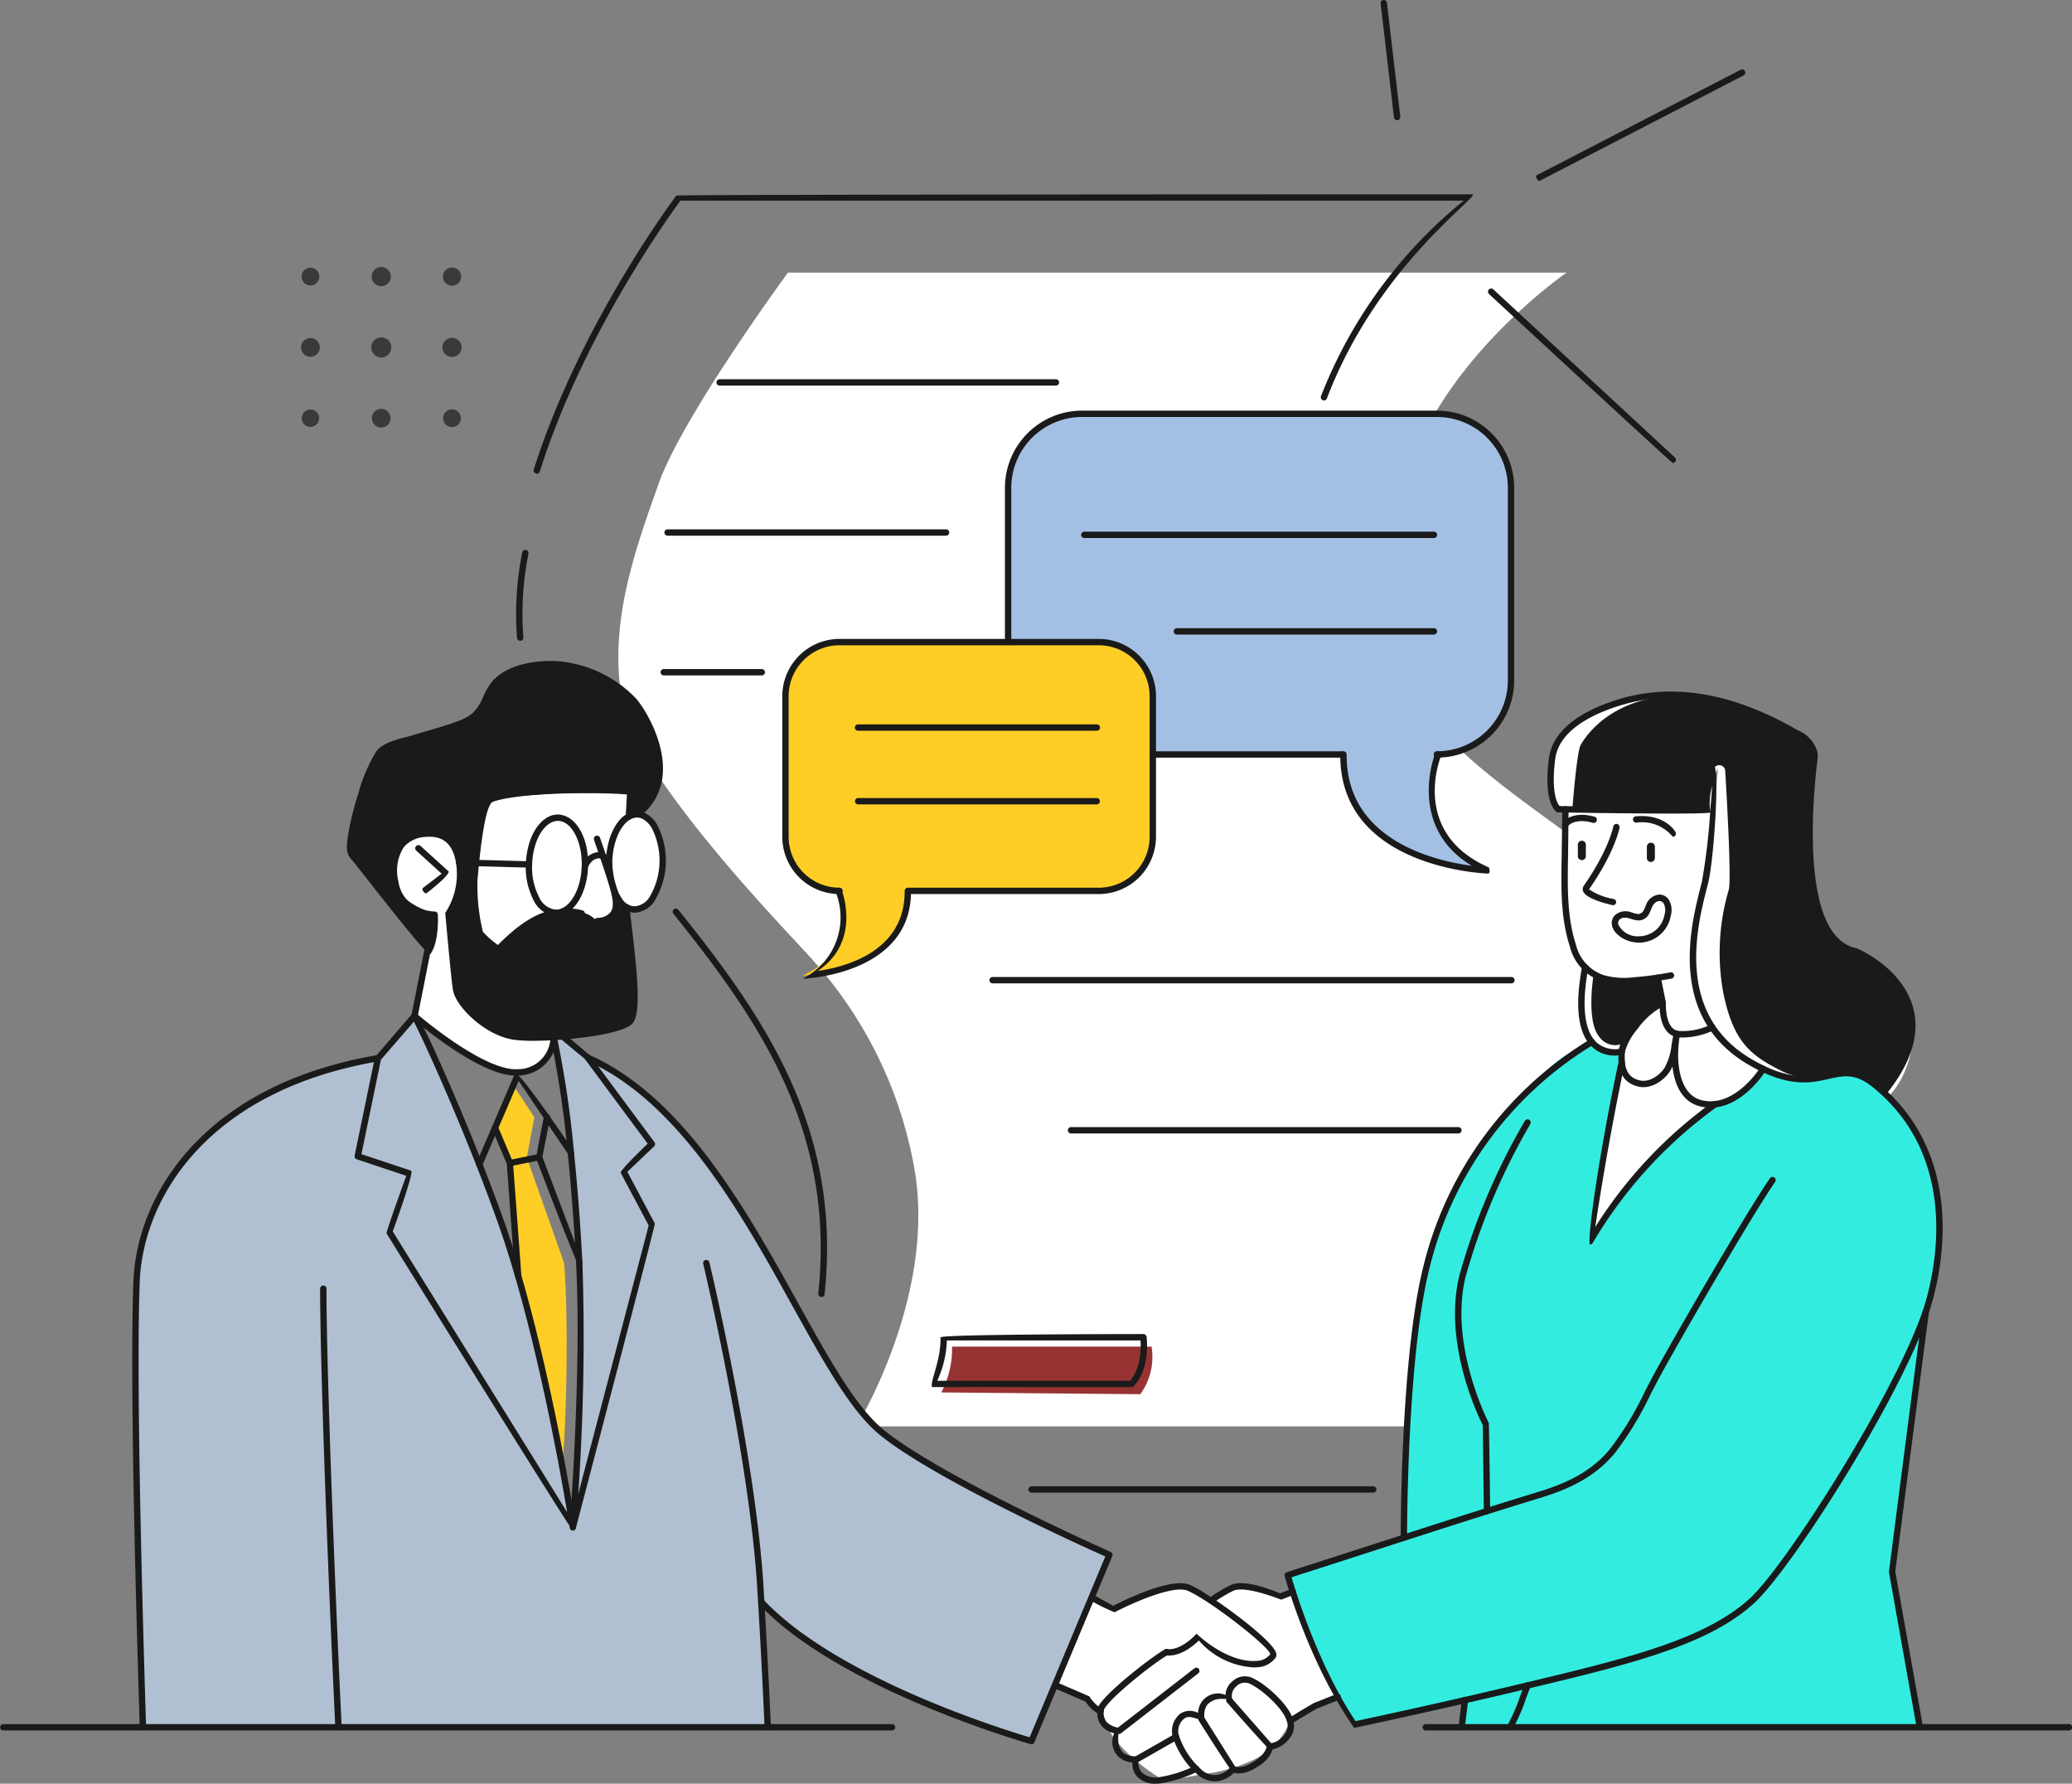 <svg id="Group_1084164" data-name="Group 1084164" xmlns="http://www.w3.org/2000/svg" xmlns:xlink="http://www.w3.org/1999/xlink" width="254" height="218.605" viewBox="0 0 254 218.605">
  <rect x="0" y="0" width="254" height="218.605" fill="#808080" stroke="none"/>
  <defs>
    <clipPath id="clip-path">
      <rect id="Rectangle_381003" data-name="Rectangle 381003" width="254" height="218.605" fill="none"/>
    </clipPath>
  </defs>
  <g id="Group_1084163" data-name="Group 1084163" clip-path="url(#clip-path)">
    <path id="Path_839419" data-name="Path 839419" d="M88.931,167.733s9.665-15.64,7.176-31.17a51.647,51.647,0,0,0-13.115-26.617c-1.58-1.863-21.093-21.683-22.783-31.127S61.775,60.383,64.7,52.155,80.534,26.334,80.534,26.334h95.455S158.823,38.092,155.6,54.325s-.651,23.887,9.9,32.742,23.407,15.042,27.082,26.366-21.844,54.3-21.844,54.3Z" transform="translate(16.057 7.078)" fill="#fff"/>
    <path id="Path_839420" data-name="Path 839420" d="M67.731,94.023s.973,7.552.948,9.863.973,4.085-2.413,4.887-9.44,1.454-11.654,1.063-7.012-2.171-7.606-5.438-.78-4.948-.78-4.948l-2.9-.074s-7-8.742-8.007-10.3-1.734-1.915-1.488-3.095a67.535,67.535,0,0,1,1.96-7.558c.68-1.654,1.034-3.339,2.423-3.989s8.625-2.719,10.1-3.457,2.1-3.006,2.97-4.13a7.446,7.446,0,0,1,4.982-2.564c2.149-.157,6.892-.1,9.956,2.309a15.453,15.453,0,0,1,5.546,9.555c.443,3.309-2.508,6.212-2.508,6.212l-1.18.4Z" transform="translate(9.08 17.264)" fill="#1a1a1a"/>
    <path id="Path_839421" data-name="Path 839421" d="M153.282,93.65s1.028,2.189,7.671.831l.409,1.757.3,1.661-2.053,2.378-1.878,3.353a4.481,4.481,0,0,1-3.926-1.4c-1.619-1.986-.527-8.583-.527-8.583" transform="translate(41.1 25.17)" fill="#fff"/>
    <path id="Path_839422" data-name="Path 839422" d="M63.034,89.328s.716,3.056-2.222,2.961a3.964,3.964,0,0,0-2.366-1.029,8.268,8.268,0,0,0-3.83.336,21.271,21.271,0,0,0-5.676,3.858c-.264.235-2.455-1.6-2.455-1.6a25.821,25.821,0,0,1-.808-5.728,57.114,57.114,0,0,1,1.19-9.145c.315-.974.256-1.458,1.214-1.642s9.936-1.072,11.435-.96,5.316.053,5.316.053v2.777s4.309-.584,3.984,5.926c-.358,7.151-4.6,5.56-4.6,5.56l-.9-.206Z" transform="translate(12.276 20.526)" fill="#fff"/>
    <path id="Path_839423" data-name="Path 839423" d="M44.766,90.048a11.28,11.28,0,0,0,1.427-5.065c-.029-2.591-.971-4.356-2.6-4.479s-5.659.145-5.8,4.318S43.082,90.3,43.082,90.3s.3,3.6-.872,4.636l-1.595,7.641s8.379,7.836,12.7,7.049,4.353-4.329,4.353-4.329-4.134.4-5.977-.326-4.727-2.521-5.61-4.523-1.314-10.4-1.314-10.4" transform="translate(10.156 21.631)" fill="#fff"/>
    <path id="Path_839424" data-name="Path 839424" d="M106.553,154.664l2.581,1.444a58.086,58.086,0,0,1,6.573-2.628,4.851,4.851,0,0,1,4.154.811,3.382,3.382,0,0,0,1.364.546,12.423,12.423,0,0,1,3.528-1.566c1.509-.264,4.668,1.257,4.668,1.257l1.517-.584s4.609,11.725,5.555,12.845l-5.773,2.944a9.028,9.028,0,0,1-4.862,4.927,18.841,18.841,0,0,1-5.912,1.581s-4.106.988-5.258.438a22.629,22.629,0,0,1-5.552-4.8,18.117,18.117,0,0,1-1.651-3.291l-1.426-1.473-3.985-1.723Z" transform="translate(27.434 41.185)" fill="#fff"/>
    <path id="Path_839425" data-name="Path 839425" d="M169.088,105.811a13.908,13.908,0,0,1-4.136.8c-1.528-.108-1.849-2.342-1.849-2.342l-.678-4.391s-4.354.658-6.528,0-3.926-2.232-4.418-6.5-.256-14.932-.256-14.932l17.183.775s-.4-3.325.751-4.466c0,0,.473.67.088,4.131s-.669,7.931-.991,8.776a31.622,31.622,0,0,0-1.529,9.22c.161,3.38.7,6.945,2.362,8.926" transform="translate(40.628 20.092)" fill="#fff"/>
    <path id="Path_839426" data-name="Path 839426" d="M64.344,100.753a197.559,197.559,0,0,1,2.65,20.2c.557,9.039.962,31.455-.307,39.1,0,0-3.671-17.4-5.009-23.756-1.618-7.7-6.076-19.7-9.586-27.6s-4.8-10.665-4.8-10.665l-4.411,5.311s-8.782,1.04-15.872,5.7-12.431,11.336-13.7,20.463.688,55.833.688,55.833H90.655l-.813-15.264s7.616,8.94,33.14,16.962l9.555-22.673s-20.305-9.305-26.664-14.3-10-13.345-13.077-18.669c-3.034-5.239-7.6-14.81-15.637-22.137-1.819-1.656-4.706-4.57-8.114-5.572l-3.229-3.042Z" transform="translate(3.46 26.348)" fill="#b0c0d2"/>
    <path id="Path_839427" data-name="Path 839427" d="M68,81s1.745-.7,1.162-4.8-2.192-7.681-5.119-9.336-5.694-3.357-10.135-2.044c-3.47,1.026-3.022,3.848-4.347,5.161s-4.342,2.7-8.694,3.351-4.575,2.562-5.737,6.732a37.348,37.348,0,0,0-1.4,6.91c-.079.742,9.612,12.363,9.612,12.363a5.628,5.628,0,0,0,.763-4.545,5.06,5.06,0,0,1-4.929-5.241c-.009-2.238,1.237-4.562,3.563-4.684,2.634-.142,4.172,1.226,4.429,3.32a9.847,9.847,0,0,1-1.375,6.475s1.25,10,1.311,10.3,3.884,4.593,7.016,4.773,11.215.31,11.591-1.438a19.334,19.334,0,0,0,1.006-7.015A51.2,51.2,0,0,0,66.326,94a2.065,2.065,0,0,1-2.274,1.592A2.867,2.867,0,0,0,62,94.513c-1.5-.307-.79-.32-3.506.178s-6.579,4.3-6.579,4.3-4.466-1.436-4.778-2.154c-.514-1.186-.032-5.175-.032-5.175s.084-6.7.282-8.39c.374-3.2,3.839-2.808,3.839-2.808L65.3,79.514l2.767.223Z" transform="translate(9.066 17.298)" fill="#1a1a1a"/>
    <path id="Path_839428" data-name="Path 839428" d="M191.157,116.4s-2.541-2.654-4.189-2.648-5.871,1.887-9.579,0-8.18-3.96-9.4-9.913a27.237,27.237,0,0,1,.678-12.632c.409-1.651,1.666-15.067,1.666-15.067s-1.91,3.192-1.208,5.382L150.4,80.986s-1.341-4.753.1-7.739c.764-1.587,3.711-4.83,12.206-5.985s18.872,5.4,19.214,6.218-.265,7.1-.265,11.279.147,11.977,5.75,14c0,0,6.917,2.907,6.9,8.944s-3.152,8.694-3.152,8.694" transform="translate(40.27 18.041)" fill="#fff"/>
    <path id="Path_839429" data-name="Path 839429" d="M189.882,115.823s-2.45-2.351-4.1-2.345-4.683,1.525-8.393-.363-5.749-3.547-6.972-9.5a27.242,27.242,0,0,1,.676-12.632c.317-1.284-.2-10.537-.439-14.572a.733.733,0,0,0-1.351-.348,7.637,7.637,0,0,0-1.089,5.236l-16.285-.353s.518-6.792,1-7.677,3.624-6,12.2-6.093c8.126-.089,15.723,5.428,16.066,6.244s-.326,8.8-.326,12.987,1.413,11.4,5.632,12.129c0,0,7.226,3.177,6.891,9.206a13.327,13.327,0,0,1-3.509,8.082" transform="translate(40.834 18.054)" fill="#1a1a1a"/>
    <path id="Path_839430" data-name="Path 839430" d="M132.547,184.325s-6.929-11.975-8.14-18.315l14.426-5.045s-.265-5.915.011-11.074c1.269-23.608,4.909-28.552,6.65-32.343s6.3-8.288,10.8-13.47c1.543-1.78,5.373-3.456,5.373-3.456a6.944,6.944,0,0,0,1.42,1.218,8.478,8.478,0,0,0,2.281,0s-1.587,8.961-3.881,23.215c0,0,1.663-3.667,10.418-12.985a38.727,38.727,0,0,1,4.792-3.659s3.427-.345,6-4.568a10.4,10.4,0,0,0,8.034.887,5.572,5.572,0,0,1,6.724,2.1s6.665,6.36,6.858,14.787-1.871,13.49-1.871,13.49l-3.948,30.115,3.346,19.1-56.3.317.4-3.357Z" transform="translate(33.436 27.043)" fill="#33ece0"/>
    <path id="Path_839431" data-name="Path 839431" d="M92.267,130.076a11.451,11.451,0,0,1-1.321,5.618l24.4.216a7.788,7.788,0,0,0,1.377-5.834Z" transform="translate(24.443 34.96)" fill="#983333"/>
    <path id="Path_839432" data-name="Path 839432" d="M154.047,94.062s1.04,1.614,7.684.256l.41,1.759.3,1.661-2.531,1.879-2.09,2.911a2.4,2.4,0,0,1-3.128-.787c-1.618-1.988-.648-7.679-.648-7.679" transform="translate(41.325 25.28)" fill="#1a1a1a"/>
    <path id="Path_839433" data-name="Path 839433" d="M168.426,99.844s-2.9,1.473-4.436.685-1.512-3.57-1.512-3.57a13.067,13.067,0,0,0-4.965,5.865s-1.3,6.879-2.238,12.712c-.867,5.418-1.643,10.5-1.643,10.5a47.088,47.088,0,0,1,8.227-10.71c4.968-4.875,6.983-5.934,6.983-5.934s4.59-1.082,5.857-4.344c0,0-4.856-2.865-6.273-5.207" transform="translate(41.291 26.059)" fill="#fff"/>
    <path id="Path_839434" data-name="Path 839434" d="M50.073,104.835l-2.246,5.13L49.8,114.37l.827,13.311s1.963,6.982,3.339,13.155,2.148,10.016,2.148,10.016.419-3.9.49-12.261c.067-8.19-.3-11.958-.3-11.958L51.725,113.7l.927-4.951Z" transform="translate(12.854 28.176)" fill="#ffce26"/>
    <path id="Path_839435" data-name="Path 839435" d="M129.8,72.877c-.108,13.761,17.681,14.208,17.681,14.208-10.07-4.409-6.07-14.208-6.07-14.208Z" transform="translate(34.886 19.587)" fill="#a3bfe4"/>
    <path id="Path_839436" data-name="Path 839436" d="M149.984,81.721a9.071,9.071,0,0,0,9.072-9.072V49.043a9.071,9.071,0,0,0-9.072-9.072H106.472A9.071,9.071,0,0,0,97.4,49.043V72.649a9.071,9.071,0,0,0,9.072,9.072h43.512Z" transform="translate(26.178 10.743)" fill="#a3bfe4"/>
    <path id="Path_839437" data-name="Path 839437" d="M114.3,62.024H82.514a6.624,6.624,0,0,0-6.625,6.624v17.24a6.627,6.627,0,0,0,6.625,6.627c-.1,0,2.819,7.156-4.536,10.376,0,0,12.993-.326,12.913-10.376h23.4a6.626,6.626,0,0,0,6.624-6.627V68.648a6.624,6.624,0,0,0-6.624-6.624" transform="translate(20.396 16.67)" fill="#ffce26"/>
    <path id="Path_839438" data-name="Path 839438" d="M43.91,28.069a1.116,1.116,0,1,1,1.118-1.117,1.117,1.117,0,0,1-1.118,1.117" transform="translate(11.501 6.944)" fill="#3a3a3a"/>
    <path id="Path_839439" data-name="Path 839439" d="M37.083,28.139a1.174,1.174,0,1,1,1.175-1.174,1.174,1.174,0,0,1-1.175,1.174" transform="translate(9.651 6.932)" fill="#3a3a3a"/>
    <path id="Path_839440" data-name="Path 839440" d="M30.224,28.034a1.088,1.088,0,1,1,1.087-1.087,1.087,1.087,0,0,1-1.087,1.087" transform="translate(7.831 6.95)" fill="#3a3a3a"/>
    <path id="Path_839441" data-name="Path 839441" d="M43.922,34.98A1.175,1.175,0,1,1,45.1,33.8a1.175,1.175,0,0,1-1.176,1.176" transform="translate(11.489 8.77)" fill="#3a3a3a"/>
    <path id="Path_839442" data-name="Path 839442" d="M37.1,35.049a1.232,1.232,0,1,1,1.231-1.233A1.235,1.235,0,0,1,37.1,35.049" transform="translate(9.638 8.758)" fill="#3a3a3a"/>
    <path id="Path_839443" data-name="Path 839443" d="M30.237,34.944A1.145,1.145,0,1,1,31.381,33.8a1.145,1.145,0,0,1-1.144,1.146" transform="translate(7.819 8.776)" fill="#3a3a3a"/>
    <path id="Path_839444" data-name="Path 839444" d="M43.9,41.713a1.087,1.087,0,1,1,1.087-1.087A1.088,1.088,0,0,1,43.9,41.713" transform="translate(11.507 10.627)" fill="#3a3a3a"/>
    <path id="Path_839445" data-name="Path 839445" d="M37.077,41.786a1.146,1.146,0,1,1,1.144-1.147,1.148,1.148,0,0,1-1.144,1.147" transform="translate(9.657 10.614)" fill="#3a3a3a"/>
    <path id="Path_839446" data-name="Path 839446" d="M30.221,41.689a1.067,1.067,0,1,1,1.068-1.067,1.069,1.069,0,0,1-1.068,1.067" transform="translate(7.835 10.631)" fill="#3a3a3a"/>
    <path id="Path_839447" data-name="Path 839447" d="M159.043,92.3c-1.693,0-3.134-1.122-3.292-2.124a1.417,1.417,0,0,1,.3-1.174,1.954,1.954,0,0,1,2.064-.417,3.682,3.682,0,0,0,.917.222c.449-.169.54-.212.875-1.07a1.915,1.915,0,0,1,1.661-1.328,1.42,1.42,0,0,1,1.071.513,2.464,2.464,0,0,1,.32,2.082,3.969,3.969,0,0,1-3.915,3.3m-1.682-3.063a.936.936,0,0,0-.719.272.652.652,0,0,0-.122.544,2.628,2.628,0,0,0,2.524,1.468,3.186,3.186,0,0,0,3.153-2.673,1.812,1.812,0,0,0-.14-1.41c-.452-.51-1.141-.148-1.425.584-.388.993-.575,1.2-1.019,1.415-.349.164-.629.252-1.741-.114a1.693,1.693,0,0,0-.511-.085" transform="translate(41.854 23.224)" fill="#1a1a1a"/>
    <path id="Path_839448" data-name="Path 839448" d="M158.43,99.683a8.661,8.661,0,0,1-2.645-.367,5.971,5.971,0,0,1-3.886-4.24c-1.13-3.451-1.071-7.123-1.011-10.672.028-1.8.044-3.273.057-4.385.019-1.791.019-1.791.036-1.855a.389.389,0,1,1,.754.192c.006.02,0,.709-.011,1.671-.013,1.114-.029,2.587-.049,3.92-.065,3.955-.124,7.559.965,10.886a5.239,5.239,0,0,0,3.383,3.742,9.353,9.353,0,0,0,3.648.273,40.458,40.458,0,0,0,4.55-.608.4.4,0,0,1,.458.3.392.392,0,0,1-.306.459,41,41,0,0,1-4.637.62c-.461.038-.894.058-1.3.058" transform="translate(40.546 20.929)" fill="#1a1a1a"/>
    <path id="Path_839449" data-name="Path 839449" d="M156.631,89.554c-1.049-.233-3.325-.842-3.662-1.713a.714.714,0,0,1,.089-.683c3.062-4.394,3.608-7.227,3.613-7.256a.383.383,0,0,1,.453-.311.389.389,0,0,1,.312.452c-.022.121-.57,3.01-3.74,7.561a7.7,7.7,0,0,0,3.022,1.182.389.389,0,0,1-.088.768" transform="translate(41.099 21.39)" fill="#1a1a1a"/>
    <path id="Path_839450" data-name="Path 839450" d="M151.332,80.238c-.406-.209-.439-.449-.311-.619.043-.058,1.136-1.455,3.884-.676a.39.39,0,0,1,.269.48.4.4,0,0,1-.48.27c-2.211-.638-3.022.355-3.054.4a.393.393,0,0,1-.308.148" transform="translate(40.571 21.154)" fill="#1a1a1a"/>
    <path id="Path_839451" data-name="Path 839451" d="M162.654,81.368a4.858,4.858,0,0,0-4.457-1.734.4.4,0,0,1-.421-.354.389.389,0,0,1,.355-.421c3.569-.321,4.81,1.841,4.862,1.932a.391.391,0,0,1-.151.529.4.4,0,0,1-.188.048" transform="translate(42.404 21.186)" fill="#1a1a1a"/>
    <path id="Path_839452" data-name="Path 839452" d="M159.6,83.764a.486.486,0,0,0,.5-.481v-1.4a.481.481,0,0,0-.481-.481.487.487,0,0,0-.5.481v1.4a.482.482,0,0,0,.481.481" transform="translate(42.766 21.877)" fill="#1a1a1a"/>
    <path id="Path_839453" data-name="Path 839453" d="M152.932,83.586a.488.488,0,0,0,.5-.481V81.7a.491.491,0,0,0-.982,0v1.4a.482.482,0,0,0,.48.481" transform="translate(40.973 21.829)" fill="#1a1a1a"/>
    <path id="Path_839454" data-name="Path 839454" d="M190.721,116.314c-.412-.223-.438-.468-.3-.636,2.866-3.536,3.947-6.827,3.211-9.78-1.151-4.613-6.391-6.881-6.443-6.9-7.28-1.4-6.161-17.241-5.336-23.983a2.333,2.333,0,0,0-.032-.756c-.22-1-1.073-1.5-1.978-2.021-7.7-4.466-14.856-5.722-21.32-3.758-3.429,1.042-7.613,3.04-8.063,6.631-.61,4.876.6,5.778.609,5.787a.4.4,0,0,1,.114.532.378.378,0,0,1-.513.136c-.173-.1-1.662-1.111-.982-6.552.4-3.169,3.374-5.685,8.606-7.279,6.68-2.027,14.046-.746,21.9,3.81a4.12,4.12,0,0,1,2.383,2.549,3.02,3.02,0,0,1,.043,1.012c-.62,5.1-2.113,21.815,4.791,23.154.307.121,5.728,2.47,6.972,7.455.8,3.2-.334,6.723-3.364,10.461a.389.389,0,0,1-.3.143" transform="translate(40.183 17.953)" fill="#1a1a1a"/>
    <path id="Path_839455" data-name="Path 839455" d="M167.675,109.782a5.429,5.429,0,0,1-1.228-.142c-2.281-.53-3.2-2.68-3.447-4.9-.077.166-.162.329-.259.492-.608,1.019-2.26,2.44-4.083,1.93-2.454-.689-2.326-3.14-2.272-4.186.043-.822.558-1.805,1.677-3.268a10.124,10.124,0,0,1,3.211-2.96c.661-.228.865-.1.913.109a.39.39,0,0,1-.288.468,9.114,9.114,0,0,0-3.218,2.857,7.321,7.321,0,0,0-1.515,2.751c-.077,1.474-.011,3,1.7,3.479,1.465.412,2.793-.886,3.2-1.578a7.476,7.476,0,0,0,.82-2.737c.079-.471.157-.954.28-1.449a.392.392,0,0,1,.462-.287.386.386,0,0,1,.3.454c-.556,2.862-.3,7.369,2.694,8.066,4.03.952,7.133-4,7.162-4.05a.382.382,0,0,1,.535-.127.388.388,0,0,1,.128.534c-.127.2-2.852,4.543-6.775,4.543" transform="translate(42.025 25.97)" fill="#1a1a1a"/>
    <path id="Path_839456" data-name="Path 839456" d="M144.506,156.527a.39.39,0,0,1-.389-.386l-.127-10.532c-.523-1.026-4.911-10.016-2.872-18.349a80.376,80.376,0,0,1,8.024-18.945.388.388,0,1,1,.671.391,79.555,79.555,0,0,0-7.939,18.74c-2.052,8.38,2.8,17.791,2.847,17.886.044.176.175,10.8.175,10.8a.391.391,0,0,1-.386.395Z" transform="translate(37.783 29.059)" fill="#1a1a1a"/>
    <path id="Path_839457" data-name="Path 839457" d="M135.725,161.877a.39.39,0,0,1-.389-.388c0-.213-.033-21.333,2.619-32.587a45.038,45.038,0,0,1,20.631-28.513.389.389,0,0,1,.357.691,44.23,44.23,0,0,0-20.23,28c-2.631,11.166-2.6,32.195-2.6,32.4a.391.391,0,0,1-.388.392Z" transform="translate(36.373 26.969)" fill="#1a1a1a"/>
    <path id="Path_839458" data-name="Path 839458" d="M156.956,104.336a3.965,3.965,0,0,1-2.749-1.04c-1.747-1.625-2.168-4.934-1.248-9.839a.374.374,0,0,1,.453-.31.388.388,0,0,1,.312.453c-1.078,5.751-.047,8.135,1.006,9.12a3.4,3.4,0,0,0,2.994.756.389.389,0,0,1,.2.754,4.113,4.113,0,0,1-.964.107" transform="translate(40.982 25.031)" fill="#1a1a1a"/>
    <path id="Path_839459" data-name="Path 839459" d="M147.653,187.09c-.428-.508-.3-.718-.091-.769,12.193-2.921,21.821-5.227,27.342-10.291,4.432-4.063,17.694-24.929,21.2-35.267,1-2.94,5.386-18.085-6.143-27.39-2.144-1.736-3.565-1.411-5.368-1.006-2.217.5-4.977,1.129-9.926-1.784-9.863-5.8-7.016-16.989-5.8-21.767l.17-.676a78.707,78.707,0,0,0,1-8.431c-.386.311-18.6-.009-18.6-.009a.39.39,0,0,1,.006-.78l17.778.313a9.536,9.536,0,0,1,1.289-5.322c.7.679-.013,11.562-.714,14.414l-.174.683c-1.172,4.609-3.917,15.4,5.443,20.905,4.684,2.754,7.169,2.189,9.36,1.7,1.841-.417,3.586-.813,6.029,1.158,11.931,9.63,7.416,25.219,6.391,28.246-3.611,10.658-16.811,31.375-21.408,35.589-5.669,5.2-15.384,7.529-27.686,10.477a.446.446,0,0,1-.09.01M170.284,76.455a7.886,7.886,0,0,0-.252,3.106c.1-1.106.187-2.2.252-3.106" transform="translate(39.607 19.865)" fill="#1a1a1a"/>
    <path id="Path_839460" data-name="Path 839460" d="M153.633,125.032c-.37-.546,1.067-10.909,3.514-22.417a.4.4,0,0,1,.461-.3.39.39,0,0,1,.3.462c-1.837,8.645-3.106,16.64-3.625,20.107a54.854,54.854,0,0,1,14.483-15.375.39.39,0,0,1,.445.639,55.068,55.068,0,0,0-15.247,16.7.385.385,0,0,1-.331.187" transform="translate(41.275 27.497)" fill="#1a1a1a"/>
    <path id="Path_839461" data-name="Path 839461" d="M166.416,49.247c-.266-.1-22.518-20.7-22.518-20.7a.389.389,0,0,1,.528-.572l22.252,20.6a.388.388,0,0,1-.261.675" transform="translate(38.641 7.492)" fill="#1a1a1a"/>
    <path id="Path_839462" data-name="Path 839462" d="M148.745,20.369c-.443-.4-.369-.638-.179-.736L173.5,6.747a.389.389,0,0,1,.359.69L148.923,20.324a.389.389,0,0,1-.179.044" transform="translate(39.889 1.802)" fill="#1a1a1a"/>
    <path id="Path_839463" data-name="Path 839463" d="M135.418,14.733a.389.389,0,0,1-.387-.345L133.395.434a.386.386,0,0,1,.34-.43.382.382,0,0,1,.433.341L135.805,14.3a.391.391,0,0,1-.341.43c-.017,0-.032,0-.046,0" transform="translate(35.851 0)" fill="#1a1a1a"/>
    <path id="Path_839464" data-name="Path 839464" d="M50.749,127.545a.389.389,0,0,1-.387-.362L49.354,113.44l-1.8-4.257a.39.39,0,0,1,.207-.511.384.384,0,0,1,.509.206l1.828,4.318c.03.126,1.042,13.932,1.042,13.932a.389.389,0,0,1-.359.415l-.029,0" transform="translate(12.772 29.198)" fill="#1a1a1a"/>
    <path id="Path_839465" data-name="Path 839465" d="M49.327,112.974c-.424-.523-.287-.73-.077-.771l3.579-.719a.4.4,0,0,1,.457.3.387.387,0,0,1-.3.457l-3.578.721a.39.39,0,0,1-.076.009" transform="translate(13.183 29.961)" fill="#1a1a1a"/>
    <path id="Path_839466" data-name="Path 839466" d="M57.089,126.275c-.364-.252-5.287-13.234-5.287-13.234-.019-.213.953-5.117.953-5.117a.388.388,0,1,1,.761.152l-.949,4.793,4.885,12.878a.387.387,0,0,1-.225.5.382.382,0,0,1-.138.027" transform="translate(13.922 28.922)" fill="#1a1a1a"/>
    <path id="Path_839467" data-name="Path 839467" d="M46.395,115.233c-.351-.117-.442-.346-.358-.543l4.748-11.043c.679-.062,7.148,9.525,7.148,9.525a.389.389,0,0,1-.645.436l-6.071-9L46.751,115a.391.391,0,0,1-.357.237" transform="translate(12.365 27.856)" fill="#1a1a1a"/>
    <path id="Path_839468" data-name="Path 839468" d="M61.009,161.254c-.33-.184-22.83-36.407-22.83-36.407-.036-.339,2.418-7.066,2.418-7.066l-6.072-2.024a.388.388,0,0,1-.258-.447l2.479-12.022c.089-.176,4.571-5.347,4.571-5.347.645.086,1.453,1.608,2.864,4.724,2.151,4.76,5.316,12.113,8.2,20.109,5.309,14.73,8.716,36.129,9,37.913.042.39-.133.566-.348.566ZM38.939,124.6l21.376,34.41c-.964-5.765-4.117-23.339-8.666-35.968-2.874-7.972-6.033-15.306-8.177-20.05-.936-2.069-1.6-3.428-1.944-4.1l-4.04,4.66L35.1,115.128l6.122,2.04c.244.5-2.283,7.429-2.283,7.429" transform="translate(9.208 26.323)" fill="#1a1a1a"/>
    <path id="Path_839469" data-name="Path 839469" d="M55.922,160.736a.4.4,0,0,1-.387-.42c.014-.19,1.483-19.09.792-32.329-.25-4.779-.6-9.336-1.032-13.541a124.981,124.981,0,0,0-2.095-14.1.388.388,0,1,1,.756-.178,124.811,124.811,0,0,1,2.11,14.195c.438,4.22.787,8.786,1.038,13.578a279.51,279.51,0,0,1-.514,28.323l8.635-32.917-3.44-6.471c.075-.463,3.319-3.55,3.319-3.55l-7.651-10.307a.389.389,0,0,1,.625-.462l7.854,10.583a.388.388,0,0,1-.044.513l-3.277,3.12,3.372,6.344c.033.282-9.687,37.327-9.687,37.327a.391.391,0,0,1-.376.291" transform="translate(14.295 26.842)" fill="#1a1a1a"/>
    <path id="Path_839470" data-name="Path 839470" d="M109.372,167.319H.388a.39.39,0,0,1,0-.779H109.372a.39.39,0,0,1,0,.779" transform="translate(0 44.76)" fill="#1a1a1a"/>
    <path id="Path_839471" data-name="Path 839471" d="M216.673,167.319H137.825a.39.39,0,0,1,0-.779h78.849a.39.39,0,1,1,0,.779" transform="translate(36.937 44.76)" fill="#1a1a1a"/>
    <path id="Path_839472" data-name="Path 839472" d="M62.1,90.8a2.712,2.712,0,0,1-2.262-1.332l-.372-.593a11.6,11.6,0,0,1-.919-4.408c.1-3.427,1.765-6.113,3.789-6.113a2.447,2.447,0,0,1,1.051.252,3.683,3.683,0,0,1,1.453,1.44,9.547,9.547,0,0,1-.261,9.19A3.1,3.1,0,0,1,62.1,90.8m.279-11.665c-1.591,0-2.969,2.453-3.053,5.354a10.306,10.306,0,0,0,.771,3.867,5.893,5.893,0,0,0,.388.685,1.939,1.939,0,0,0,1.572.979A2.363,2.363,0,0,0,63.938,88.8a8.781,8.781,0,0,0,.237-8.35A2.959,2.959,0,0,0,63.041,79.3a1.565,1.565,0,0,0-.66-.169" transform="translate(15.735 21.058)" fill="#1a1a1a"/>
    <path id="Path_839473" data-name="Path 839473" d="M54.512,91.123a3.322,3.322,0,0,1-2.775-1.983,8.66,8.66,0,0,1-.929-4.351c.1-3.428,1.826-6.112,3.928-6.112,2.211.066,3.806,2.847,3.7,6.335-.1,3.427-1.827,6.11-3.929,6.11m.272-11.665c-1.7,0-3.112,2.4-3.2,5.353a7.876,7.876,0,0,0,.835,3.957,2.582,2.582,0,0,0,2.044,1.576c1.7,0,3.114-2.4,3.2-5.354s-1.231-5.484-2.879-5.532Z" transform="translate(13.654 21.146)" fill="#1a1a1a"/>
    <path id="Path_839474" data-name="Path 839474" d="M56.6,84.419c-.337-.1-.44-.326-.364-.528A2.35,2.35,0,0,1,58.384,82.3c1.222.039,1.549,1.535,1.562,1.6a.389.389,0,0,1-.761.162c0-.009-.214-.964-.827-.987-.976,0-1.391,1.076-1.394,1.087a.392.392,0,0,1-.364.252" transform="translate(15.108 22.12)" fill="#1a1a1a"/>
    <path id="Path_839475" data-name="Path 839475" d="M53.009,84.027l-8.574-.237a.39.39,0,0,1-.378-.4.359.359,0,0,1,.4-.379l8.564.237a.39.39,0,0,1-.011.779" transform="translate(11.841 22.309)" fill="#1a1a1a"/>
    <path id="Path_839476" data-name="Path 839476" d="M58.417,93.713c-4.521-.264-4.686-3.748-4.686-3.783a.386.386,0,0,1,.373-.4.4.4,0,0,1,.4.373c0,.114.161,2.813,3.932,3.034a.389.389,0,0,1-.023.778" transform="translate(14.441 24.062)" fill="#1a1a1a"/>
    <path id="Path_839477" data-name="Path 839477" d="M59.449,88.621c-.428-.272-.426-.516-.272-.666a1.691,1.691,0,0,1,1.979-.273.39.39,0,0,1-.4.666.933.933,0,0,0-1.032.161.386.386,0,0,1-.272.112" transform="translate(15.879 23.511)" fill="#1a1a1a"/>
    <path id="Path_839478" data-name="Path 839478" d="M48.91,96.232c-.587,0-2.6-1.9-2.692-2.274a24.6,24.6,0,0,1-.7-6.377c.59-7.019,1.266-10.008,2.346-10.447,1.557-.632,6.033-1.1,10.644-1.12a64,64,0,0,1,6.585.2.388.388,0,0,1,.329.4l-.162,3.041a.388.388,0,0,1-.388.368.393.393,0,0,1-.388-.411l.142-2.672c-.67-.056-2.414-.188-6.114-.147-5.125.017-9.087.547-10.353,1.061-.4.164-1.179,1.638-1.854,9.66a23.907,23.907,0,0,0,.669,6.25,11.426,11.426,0,0,0,1.837,1.624c1.2-1.194,4-3.966,7.029-4.324a.388.388,0,1,1,.091.77c-2.767.33-5.519,3.059-6.422,3.955-.345.344-.407.406-.547.438a.191.191,0,0,1-.048,0" transform="translate(12.224 20.43)" fill="#1a1a1a"/>
    <path id="Path_839479" data-name="Path 839479" d="M56.391,110.4a20.141,20.141,0,0,1-2.176-.1c-3.662-.4-7.388-4.113-7.7-6.142-.266-1.746-.912-9.12-.941-9.433a8.633,8.633,0,0,0,1.32-6.113c-.379-2.346-1.6-3.389-3.709-3.2a3.691,3.691,0,0,0-2.695,1.262,5.323,5.323,0,0,0-.676,4.112c.535,3.691,4.306,3.768,4.467,3.768a.392.392,0,0,1,.384.368c.009.137.194,3.405-.952,4.9-.7-.105-8.56-10.405-9.785-11.835-.619-.721-.4-2.008-.252-2.86a32.108,32.108,0,0,1,1.2-4.89,20.015,20.015,0,0,1,2.213-5.258c.716-1.035,2.361-1.463,3.683-1.807.293-.076.567-.148.806-.221.52-.156,1.045-.308,1.569-.462,1.28-.373,2.606-.756,3.87-1.226a6.256,6.256,0,0,0,1.873-.986,5.7,5.7,0,0,0,1.335-2.041A8.287,8.287,0,0,1,51.3,66.4c1.811-2.165,5.513-2.705,8.126-2.516a14.936,14.936,0,0,1,9.455,4.48c.962,1.007,3.659,5.248,3.361,9.291a7.141,7.141,0,0,1-2.88,5.3.388.388,0,1,1-.476-.614,6.4,6.4,0,0,0,2.579-4.74c.282-3.818-2.371-7.885-3.147-8.695a14.134,14.134,0,0,0-8.95-4.244c-2.619-.185-5.954.423-7.472,2.241a7.436,7.436,0,0,0-.96,1.668,6.4,6.4,0,0,1-1.534,2.3,6.908,6.908,0,0,1-2.1,1.12c-1.293.481-2.633.869-3.926,1.246-.521.15-1.043.3-1.563.459-.247.075-.53.148-.832.227-1.2.311-2.687.7-3.239,1.495a18.078,18.078,0,0,0-2.021,4.767,32.062,32.062,0,0,0-1.222,4.8c-.16.938-.351,2.053.03,2.494,1.1,1.289,7.281,9.366,8.845,11.413A9.386,9.386,0,0,0,43.9,95.3a5.192,5.192,0,0,1-4.858-4.41,6.023,6.023,0,0,1,.836-4.7,4.437,4.437,0,0,1,3.233-1.556c2.507-.233,4.1,1.1,4.547,3.856a8.511,8.511,0,0,1-1.3,6.317c.1,1.078.68,7.647.924,9.232.247,1.62,3.578,5.112,7.014,5.489,3.814.424,12.315-.521,13.629-1.752.968-.906.189-7.5-.23-11.043-.127-1.064-.236-1.993-.294-2.664a.388.388,0,0,1,.353-.421.4.4,0,0,1,.423.354c.057.665.166,1.586.291,2.642.681,5.759,1.151,10.614-.009,11.7-1.4,1.307-7.935,2.054-12.071,2.054" transform="translate(9.008 17.159)" fill="#1a1a1a"/>
    <path id="Path_839480" data-name="Path 839480" d="M40.136,100.313a.4.4,0,0,1-.381-.466l1.581-8.019a.39.39,0,0,1,.764.154L40.518,100a.391.391,0,0,1-.382.313" transform="translate(10.683 24.597)" fill="#1a1a1a"/>
    <path id="Path_839481" data-name="Path 839481" d="M57.814,91.576a.389.389,0,0,1-.027-.776,2.1,2.1,0,0,0,1.646-.7c.527-.749.162-2.05-.1-3-.443-1.577-1.92-5.819-1.935-5.863a.389.389,0,0,1,.736-.255c.06.174,1.5,4.3,1.936,5.863.32,1.147.742,2.656,0,3.7a2.811,2.811,0,0,1-2.228,1.025l-.028,0" transform="translate(15.42 21.694)" fill="#1a1a1a"/>
    <path id="Path_839482" data-name="Path 839482" d="M41.357,87.54c-.44-.325-.406-.567-.236-.7l2.237-1.7-3.11-2.826a.389.389,0,0,1,.523-.577l3.455,3.139c-.025.6-2.633,2.587-2.633,2.587a.394.394,0,0,1-.236.081" transform="translate(10.783 21.94)" fill="#1a1a1a"/>
    <path id="Path_839483" data-name="Path 839483" d="M57.532,103.2c-.251-.093-3.329-2.7-3.329-2.7a.389.389,0,0,1,.5-.593l3.077,2.61a.39.39,0,0,1-.252.686" transform="translate(14.531 26.825)" fill="#1a1a1a"/>
    <path id="Path_839484" data-name="Path 839484" d="M52.537,105.532c-4.54,0-12.32-6.719-12.656-7.012a.39.39,0,0,1,.511-.589c.082.072,8.234,7.1,12.415,6.812a3.977,3.977,0,0,0,3.994-3.934.39.39,0,1,1,.779-.005,4.815,4.815,0,0,1-4.712,4.716c-.109.009-.218.013-.331.013" transform="translate(10.683 26.295)" fill="#1a1a1a"/>
    <path id="Path_839485" data-name="Path 839485" d="M56.8,88.756a8.072,8.072,0,0,0-2.417-.2.387.387,0,1,1-.03-.774A7.017,7.017,0,0,1,56.941,88a.39.39,0,0,1-.138.754" transform="translate(14.508 23.588)" fill="#1a1a1a"/>
    <path id="Path_839486" data-name="Path 839486" d="M124.72,167.351c-.444-.36-.391-.6-.209-.718,1.469-.94,3.1-1.873,3.119-1.882l2.8-1.111a.392.392,0,0,1,.5.218.387.387,0,0,1-.218.5l-2.747,1.087c.009,0-1.595.916-3.035,1.838a.405.405,0,0,1-.211.062" transform="translate(33.428 43.973)" fill="#1a1a1a"/>
    <path id="Path_839487" data-name="Path 839487" d="M117.068,155.448c-.42-.259-.435-.492-.282-.645a19.013,19.013,0,0,1,2.761-1.667c1.134-.481,3.1-.141,6.016,1.037l1.4-.547a.389.389,0,1,1,.282.724l-1.547.6c-3.712-1.4-5.207-1.369-5.854-1.1a17.522,17.522,0,0,0-2.529,1.524,1.1,1.1,0,0,1-.25.072" transform="translate(31.364 41.101)" fill="#1a1a1a"/>
    <path id="Path_839488" data-name="Path 839488" d="M118.455,174.8a3.243,3.243,0,0,1-2.2-.936,10.45,10.45,0,0,1-2.89-4.405,2.71,2.71,0,0,1,.943-2.994,2.18,2.18,0,0,1,2.128-.056,2.485,2.485,0,0,1,.948-1.878,2.4,2.4,0,0,1,2.418-.318,2.2,2.2,0,0,1,.8-1.637,2.231,2.231,0,0,1,2.694-.35c1.5.726,4.207,3.14,4.729,4.867a2.467,2.467,0,0,1-.406,2.479,3.642,3.642,0,0,1-2.052,1.314,3.724,3.724,0,0,1-1.588,1.955c-1.665,1.165-2.676,1.026-3.149.907a3.489,3.489,0,0,1-1.415.884,2.858,2.858,0,0,1-.964.167m-3.1-7.89a1,1,0,0,0-.6.19,1.938,1.938,0,0,0-.655,2.116,9.735,9.735,0,0,0,2.7,4.1,2.451,2.451,0,0,0,1.651.71,2.188,2.188,0,0,0,.708-.123,2.374,2.374,0,0,0,1.214-.821.394.394,0,0,1,.528-.128s.882.477,2.634-.746c1.248-.875,1.314-1.677,1.314-1.686a.4.4,0,0,1,.39-.373,2.611,2.611,0,0,0,1.784-1.073,1.689,1.689,0,0,0,.256-1.757c-.44-1.463-2.968-3.735-4.32-4.389a1.467,1.467,0,0,0-1.857.246,1.539,1.539,0,0,0-.477,1.563c-1.575-.082-1.988-.138-2.8.43-.782.548-.615,1.888-.613,1.9-.647.343-1.235-.157-1.863-.157" transform="translate(30.433 43.521)" fill="#1a1a1a"/>
    <path id="Path_839489" data-name="Path 839489" d="M107.567,166.484a4.046,4.046,0,0,1-1.8-1.592l-3.852-1.663a.39.39,0,0,1,.308-.717l3.988,1.723a4.523,4.523,0,0,0,1.544,1.52.389.389,0,0,1-.188.73" transform="translate(27.328 43.669)" fill="#1a1a1a"/>
    <path id="Path_839490" data-name="Path 839490" d="M125.365,163.247a9.571,9.571,0,0,1-6.677-3.3c-.66.653-2.317,2.049-4.03,1.824a.39.39,0,0,1-.335-.436.4.4,0,0,1,.436-.335c1.793.245,3.624-1.86,3.641-1.879,2.917,2.669,5.66,3.473,7.3,3.334a2.175,2.175,0,0,0,1.738-.82c-.117-.939-7.493-6.672-10.146-7.788-1.794-.743-7.054,1.654-8.931,2.644a22.457,22.457,0,0,1-2.951-1.446.389.389,0,1,1,.379-.679l2.4,1.34c1.285-.666,7.1-3.549,9.405-2.573,2.129.891,9.994,6.557,10.554,8.319a.7.7,0,0,1-.049.6,2.905,2.905,0,0,1-2.336,1.182c-.126.011-.259.015-.4.015" transform="translate(28.277 41.103)" fill="#1a1a1a"/>
    <path id="Path_839491" data-name="Path 839491" d="M51.945,53.014c-.322-.082-.435-.3-.37-.506,5.65-17.884,17.362-33.429,17.48-33.583.31-.156,97.676-.156,97.676-.156.1.793-11.9,9.2-17.926,25.011a.386.386,0,0,1-.5.227.391.391,0,0,1-.225-.5,57.919,57.919,0,0,1,17.491-23.957H69.559c-1.228,1.657-11.934,16.391-17.244,33.193a.386.386,0,0,1-.37.273" transform="translate(13.857 5.044)" fill="#1a1a1a"/>
    <path id="Path_839492" data-name="Path 839492" d="M141.657,144.348H99.741a.39.39,0,0,1,0-.779h41.916a.39.39,0,0,1,0,.779" transform="translate(26.702 38.586)" fill="#1a1a1a"/>
    <path id="Path_839493" data-name="Path 839493" d="M83.229,135.376a.4.4,0,0,1-.387-.43c2.106-19.94-7.2-33.4-17.763-46.55a.388.388,0,1,1,.605-.486c10.672,13.284,20.069,26.883,17.93,47.116a.389.389,0,0,1-.386.35" transform="translate(17.468 23.588)" fill="#1a1a1a"/>
    <path id="Path_839494" data-name="Path 839494" d="M110.858,37.412H69.6a.39.39,0,0,1,0-.779h41.259a.39.39,0,0,1,0,.779" transform="translate(18.601 9.846)" fill="#1a1a1a"/>
    <path id="Path_839495" data-name="Path 839495" d="M98.746,51.911H64.569a.39.39,0,0,1,0-.779H98.746a.39.39,0,0,1,0,.779" transform="translate(17.249 13.742)" fill="#1a1a1a"/>
    <path id="Path_839496" data-name="Path 839496" d="M76.226,65.41H64.216a.39.39,0,0,1,0-.78h12.01a.39.39,0,0,1,0,.78" transform="translate(17.154 17.37)" fill="#1a1a1a"/>
    <path id="Path_839497" data-name="Path 839497" d="M159.612,95.156H95.969a.39.39,0,0,1,0-.779h63.642a.39.39,0,0,1,0,.779" transform="translate(25.689 25.365)" fill="#1a1a1a"/>
    <path id="Path_839498" data-name="Path 839498" d="M151.033,109.653H103.551a.39.39,0,0,1,0-.779h47.482a.39.39,0,1,1,0,.779" transform="translate(27.726 29.261)" fill="#1a1a1a"/>
    <path id="Path_839499" data-name="Path 839499" d="M114.512,135.365H90.073c-.325-.606,1.1-3.2,1.026-6.1.39-.4,24.877-.4,24.877-.4a.388.388,0,0,1,.386.34c.02.157.468,3.877-1.568,6.041a.383.383,0,0,1-.282.123m-23.811-.78H114.34c1.345-1.557,1.335-4.044,1.28-4.944H91.88a12.819,12.819,0,0,1-1.179,4.944" transform="translate(24.195 34.633)" fill="#1a1a1a"/>
    <path id="Path_839500" data-name="Path 839500" d="M111.258,186.4c-.337-.08-23.533-6.676-33.4-17.176a.39.39,0,0,1,.568-.533c9.082,9.662,29.746,16,32.61,16.849l9.276-22.158c-2.85-1.274-21.094-9.526-27.693-14.946-3.522-2.893-6.853-8.894-10.707-15.846C75.747,121.48,68.08,107.656,56.722,102.61a.389.389,0,1,1,.316-.711c11.6,5.152,19.333,19.1,25.552,30.313,3.816,6.881,7.113,12.822,10.519,15.62,6.933,5.692,27.654,14.9,27.863,14.99a.391.391,0,0,1,.2.506l-9.555,22.829a.392.392,0,0,1-.359.24" transform="translate(15.183 27.378)" fill="#1a1a1a"/>
    <path id="Path_839501" data-name="Path 839501" d="M75.856,179.368a.389.389,0,0,1-.388-.373c-.239-5.4-.532-10.984-.9-17.065-.959-16.014-6.565-39.508-6.622-39.743a.389.389,0,1,1,.756-.183c.058.237,5.678,23.8,6.642,39.878.365,6.086.657,11.671.9,17.079a.387.387,0,0,1-.372.4l-.018,0" transform="translate(18.26 32.71)" fill="#1a1a1a"/>
    <path id="Path_839502" data-name="Path 839502" d="M14.084,184.688a.391.391,0,0,1-.39-.377c-.582-18.6-1.193-43.163-.78-54.573.381-10.546,8.445-24.159,29.921-27.82a.389.389,0,0,1,.132.768c-21.018,3.584-28.906,16.828-29.275,27.082-.412,11.387.2,35.933.782,54.519a.392.392,0,0,1-.377.4Z" transform="translate(3.435 27.39)" fill="#1a1a1a"/>
    <path id="Path_839503" data-name="Path 839503" d="M33.182,178.7a.391.391,0,0,1-.39-.37c-.916-19.017-1.863-44.327-1.863-53.766a.389.389,0,1,1,.778,0c0,9.428.947,34.722,1.864,53.728a.389.389,0,0,1-.37.406l-.019,0" transform="translate(8.313 33.374)" fill="#1a1a1a"/>
    <path id="Path_839504" data-name="Path 839504" d="M123.838,170.394c-.293-.133-5.279-5.822-5.279-5.822a.388.388,0,0,1,.585-.511l4.986,5.687a.39.39,0,0,1-.292.647" transform="translate(31.838 44.058)" fill="#1a1a1a"/>
    <path id="Path_839505" data-name="Path 839505" d="M120.027,172.661c-.33-.181-4.2-6.346-4.2-6.346a.389.389,0,0,1,.658-.415l3.875,6.164a.39.39,0,0,1-.124.537.36.36,0,0,1-.206.061" transform="translate(31.113 44.539)" fill="#1a1a1a"/>
    <path id="Path_839506" data-name="Path 839506" d="M113.223,175.794a3.049,3.049,0,0,1-2.364-.913,2.276,2.276,0,0,1-.519-1.686,2.662,2.662,0,0,1-1.946-.952,2.572,2.572,0,0,1-.3-2.628,2.888,2.888,0,0,1-1.517-.874,2.459,2.459,0,0,1-.349-2.544c1.105-1.811,6.633-6.089,8.081-6.86a.389.389,0,1,1,.367.685c-1.539.822-6.811,4.985-7.783,6.58a1.744,1.744,0,0,0,.282,1.641,2.488,2.488,0,0,0,1.529.69c-.2,1.436-.193,2.135.322,2.859.5.705,1.762.647,1.775.643.367.574.091,1.237.666,1.963a2.486,2.486,0,0,0,2.124.6,15.131,15.131,0,0,0,4.4-1.4.393.393,0,0,1,.506.213.387.387,0,0,1-.211.507,15.773,15.773,0,0,1-4.616,1.451c-.154.015-.3.022-.447.022" transform="translate(28.492 42.811)" fill="#1a1a1a"/>
    <path id="Path_839507" data-name="Path 839507" d="M108.19,169.224c-.439-.324-.407-.566-.239-.7l9.47-7.346a.389.389,0,1,1,.477.614l-9.47,7.346a.385.385,0,0,1-.239.084" transform="translate(28.982 43.297)" fill="#1a1a1a"/>
    <path id="Path_839508" data-name="Path 839508" d="M109.877,171.014c-.444-.382-.379-.619-.193-.726l4.852-2.771a.388.388,0,1,1,.386.674l-4.853,2.77a.365.365,0,0,1-.192.053" transform="translate(29.441 45.008)" fill="#1a1a1a"/>
    <path id="Path_839509" data-name="Path 839509" d="M145.975,168.4c-.374-.151-.443-.388-.34-.576a21.658,21.658,0,0,0,1.568-3.587l.565-1.488a.4.4,0,0,1,.5-.227.392.392,0,0,1,.225.5l-.563,1.488a22.066,22.066,0,0,1-1.615,3.686.387.387,0,0,1-.341.2" transform="translate(39.13 43.675)" fill="#1a1a1a"/>
    <path id="Path_839510" data-name="Path 839510" d="M186.292,178.109a.388.388,0,0,1-.383-.322l-3.4-19.089c.161-1.379,3.992-31,4.135-31.972a.389.389,0,1,1,.769.114c-.138.943-3.931,30.256-4.127,31.783l3.391,19.029a.391.391,0,0,1-.381.457" transform="translate(49.051 33.97)" fill="#1a1a1a"/>
    <path id="Path_839511" data-name="Path 839511" d="M132.64,181.208c-5.612-8-8.487-18.5-8.515-18.6a.388.388,0,0,1,.255-.472l11.884-3.834c6.17-2,12.549-4.056,18.86-5.982,3-.911,6.4-2.252,8.888-5.286a39.134,39.134,0,0,0,4.253-7q.4-.782.809-1.559c2.21-4.183,11.822-20.737,14.548-24.633a.389.389,0,0,1,.638.444c-2.715,3.882-12.294,20.379-14.5,24.554-.273.515-.539,1.032-.807,1.553a39.878,39.878,0,0,1-4.343,7.132c-2.623,3.195-6.153,4.59-9.262,5.538-6.3,1.921-12.681,3.983-18.849,5.975l-11.527,3.72c.544,1.875,3.259,10.743,7.84,17.627,1.647-.349,10.952-2.338,21-4.749a.39.39,0,0,1,.183.759c-11.034,2.645-21.173,4.785-21.275,4.806a.44.44,0,0,1-.08.009" transform="translate(33.356 30.551)" fill="#1a1a1a"/>
    <path id="Path_839512" data-name="Path 839512" d="M147.567,87.557c-.192-.006-18.179-.619-18.07-14.6a.389.389,0,1,1,.778.005C130.192,83.464,141.058,86,145.61,86.6c-8.006-4.829-4.512-13.69-4.472-13.783a.388.388,0,1,1,.719.292c-.156.387-3.731,9.5,5.866,13.705.184.619.027.746-.156.746" transform="translate(34.804 19.504)" fill="#1a1a1a"/>
    <path id="Path_839513" data-name="Path 839513" d="M134.7,73.349H111.463a.39.39,0,0,1,0-.779H134.7a.39.39,0,1,1,0,.779" transform="translate(29.853 19.504)" fill="#1a1a1a"/>
    <path id="Path_839514" data-name="Path 839514" d="M150.066,82.193a.39.39,0,1,1,0-.779,8.691,8.691,0,0,0,8.682-8.681V49.126a8.692,8.692,0,0,0-8.682-8.682H106.554a8.691,8.691,0,0,0-8.682,8.682V68.035a.388.388,0,1,1-.776,0V49.126a9.471,9.471,0,0,1,9.459-9.461h43.512a9.471,9.471,0,0,1,9.459,9.461V72.733a9.471,9.471,0,0,1-9.459,9.46" transform="translate(26.096 10.66)" fill="#1a1a1a"/>
    <path id="Path_839515" data-name="Path 839515" d="M77.536,96.905a8.394,8.394,0,0,0,4.073-10.62.388.388,0,0,1,.719-.293c.028.067,2.5,6.343-2.933,9.959,3.517-.5,10.724-2.432,10.665-9.81a.389.389,0,1,1,.778,0C90.92,96.448,77.679,96.9,77.546,96.905Z" transform="translate(20.839 23.046)" fill="#1a1a1a"/>
    <path id="Path_839516" data-name="Path 839516" d="M114.378,92.988h-23.3a.39.39,0,0,1,0-.78h23.3a6.242,6.242,0,0,0,6.236-6.236V68.731a6.241,6.241,0,0,0-6.236-6.235H82.6a6.242,6.242,0,0,0-6.236,6.235V85.972A6.242,6.242,0,0,0,82.6,92.208a.39.39,0,0,1,0,.78,7.024,7.024,0,0,1-7.014-7.016V68.731A7.023,7.023,0,0,1,82.6,61.717h31.781a7.023,7.023,0,0,1,7.014,7.014V85.972a7.024,7.024,0,0,1-7.014,7.016" transform="translate(20.314 16.587)" fill="#1a1a1a"/>
    <path id="Path_839517" data-name="Path 839517" d="M163.378,101.852c-.2,0-.4-.006-.6-.025-2.487-.227-2.309-4.071-2.3-4.235l-.608-2.987a.388.388,0,0,1,.3-.458.393.393,0,0,1,.458.306l.615,3.084c.005.128-.142,3.355,1.6,3.514a8.037,8.037,0,0,0,3.915-.778.389.389,0,0,1,.351.694,9.117,9.117,0,0,1-3.739.884" transform="translate(42.966 25.302)" fill="#1a1a1a"/>
    <path id="Path_839518" data-name="Path 839518" d="M141.311,168a.4.4,0,0,1-.386-.436l.4-3.3a.389.389,0,1,1,.771.094l-.4,3.3a.39.39,0,0,1-.386.344" transform="translate(37.875 44.058)" fill="#1a1a1a"/>
    <path id="Path_839519" data-name="Path 839519" d="M50.368,64.261a.391.391,0,0,1-.388-.358,38.155,38.155,0,0,1,.641-10.481.389.389,0,1,1,.759.173,37.244,37.244,0,0,0-.623,10.245.39.39,0,0,1-.354.419l-.034,0" transform="translate(13.401 14.277)" fill="#1a1a1a"/>
    <path id="Path_839520" data-name="Path 839520" d="M147.729,52.136H104.836a.39.39,0,0,1,0-.779h42.893a.39.39,0,0,1,0,.779" transform="translate(28.071 13.803)" fill="#1a1a1a"/>
    <path id="Path_839521" data-name="Path 839521" d="M145.326,61.461h-31.55a.39.39,0,0,1,0-.779h31.55a.39.39,0,0,1,0,.779" transform="translate(30.474 16.309)" fill="#1a1a1a"/>
    <path id="Path_839522" data-name="Path 839522" d="M112.24,70.751H83a.39.39,0,1,1,0-.779H112.24a.39.39,0,1,1,0,.779" transform="translate(22.202 18.806)" fill="#1a1a1a"/>
    <path id="Path_839523" data-name="Path 839523" d="M112.24,77.867H83a.39.39,0,0,1,0-.78H112.24a.39.39,0,0,1,0,.78" transform="translate(22.202 20.718)" fill="#1a1a1a"/>
  </g>
</svg>
